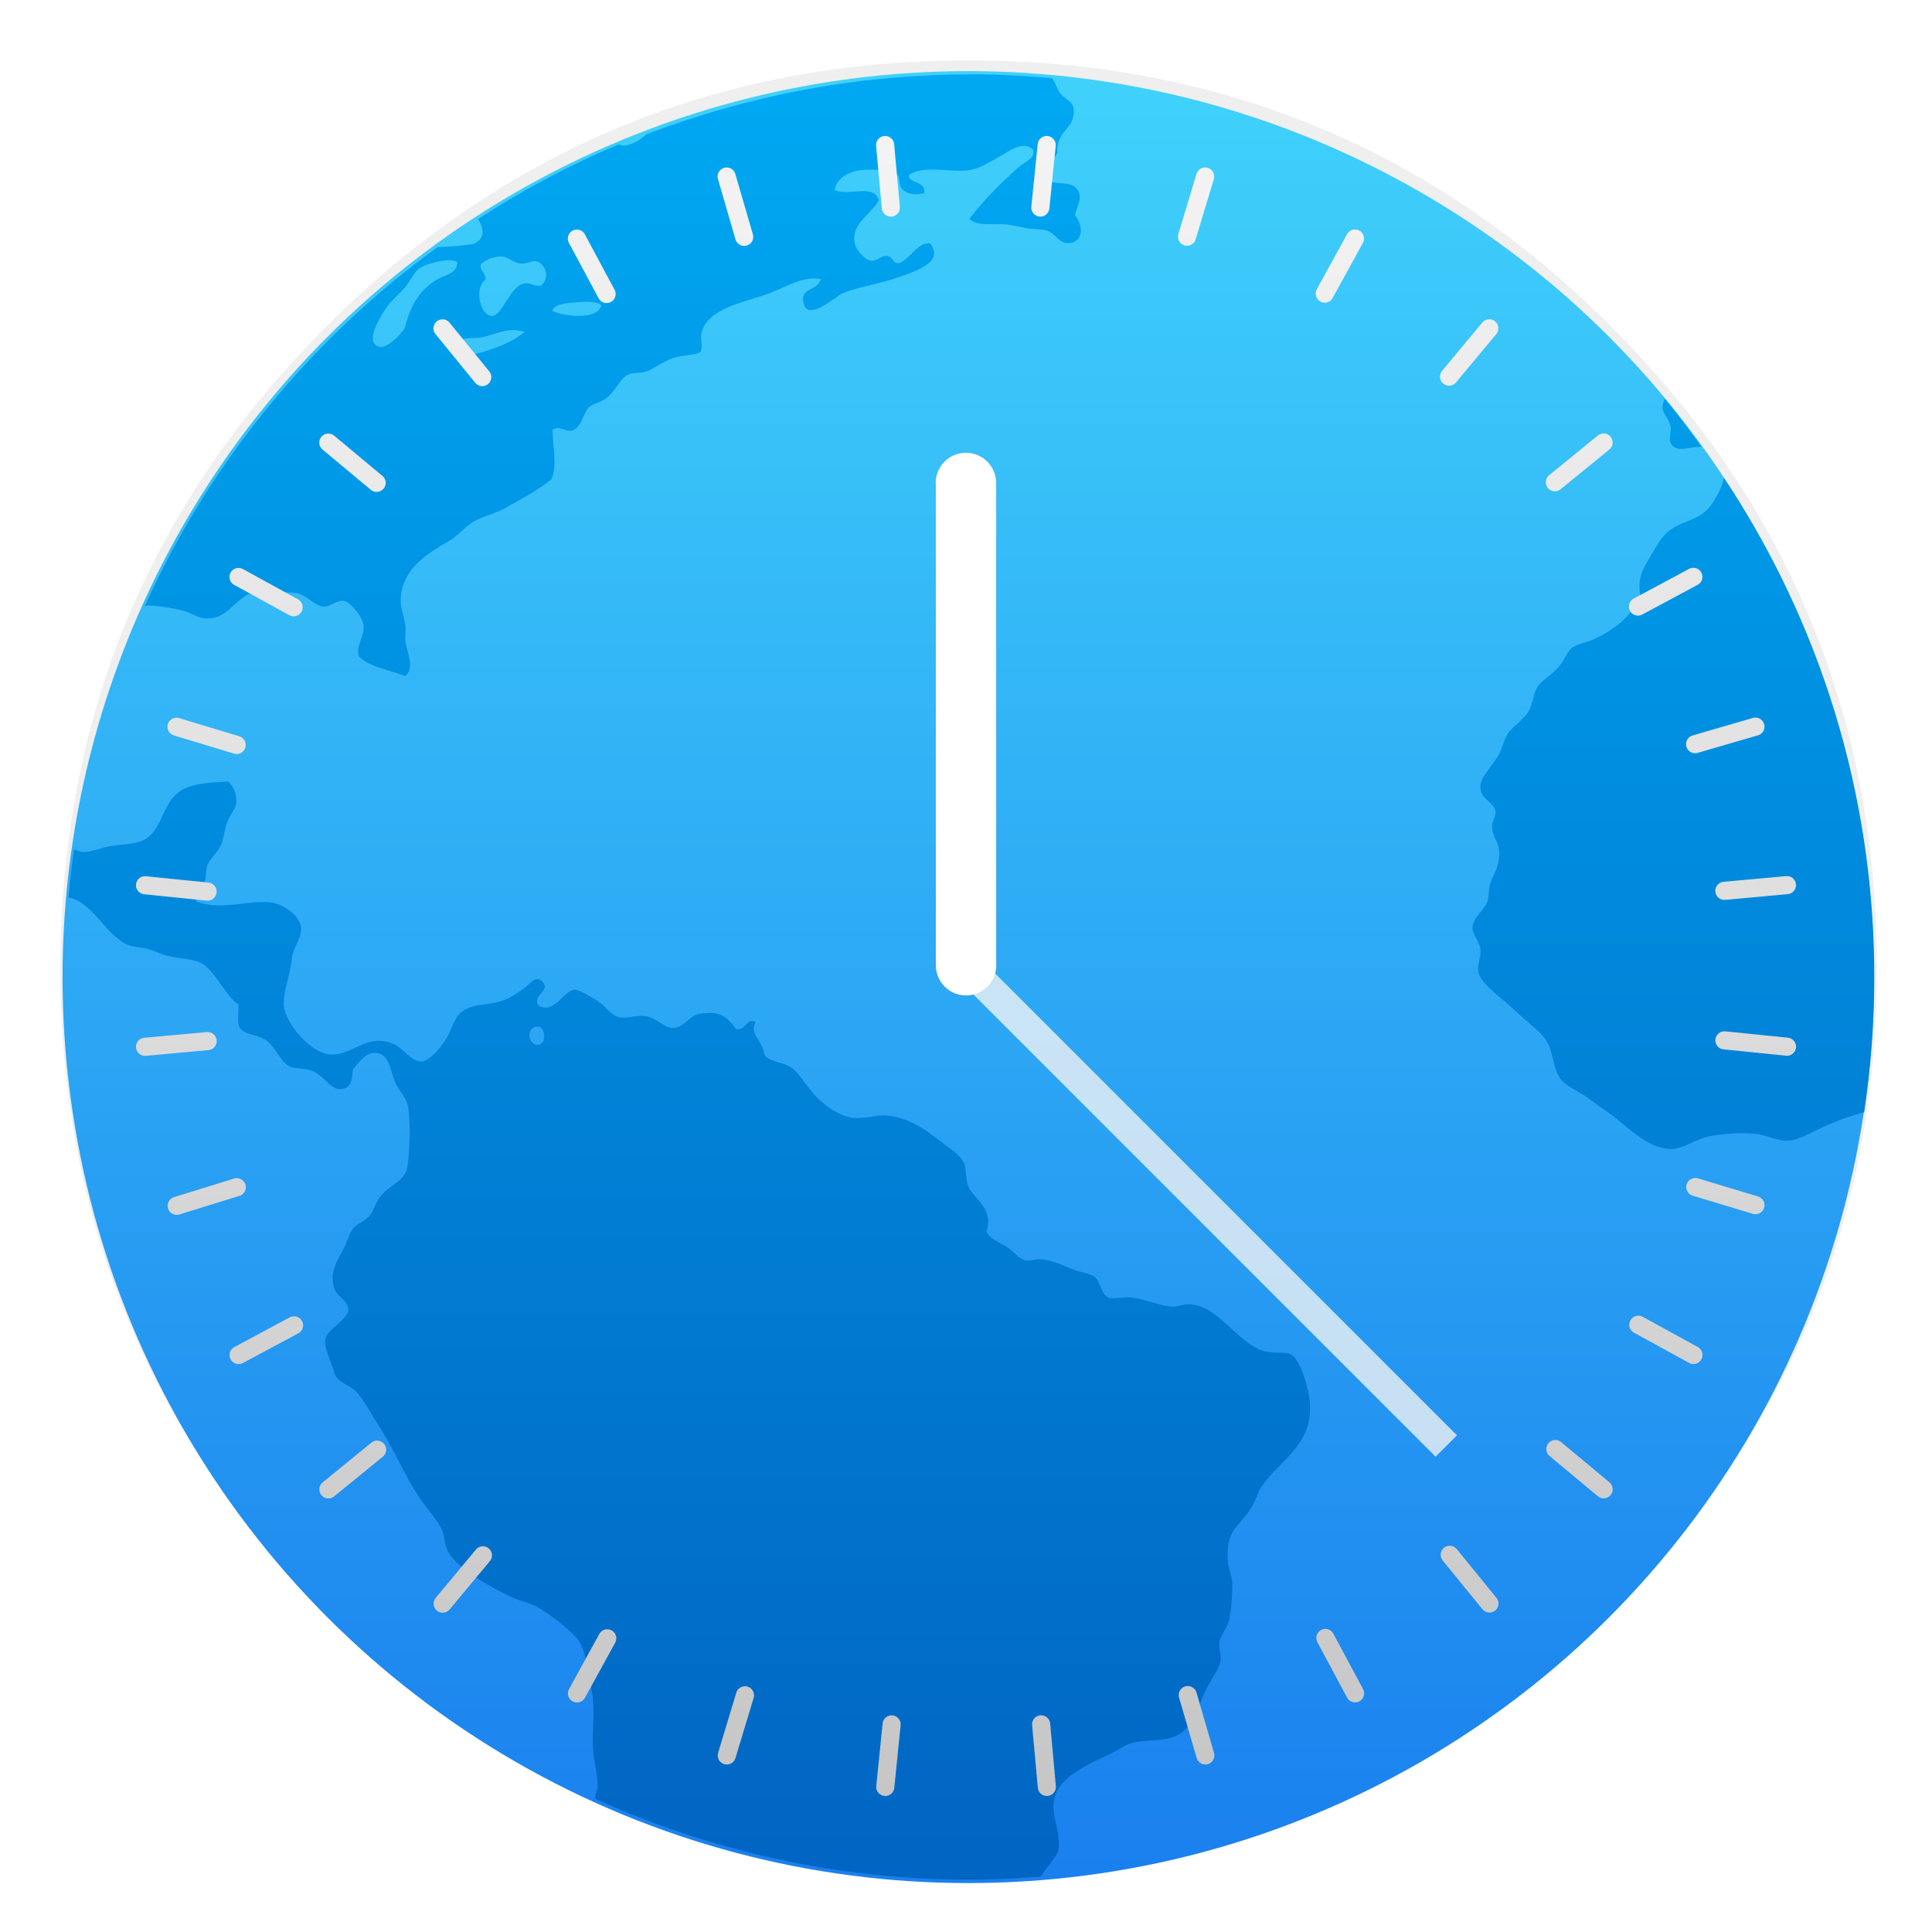 <svg width="64" height="64" version="1.1" xmlns="http://www.w3.org/2000/svg" xmlns:xlink="http://www.w3.org/1999/xlink">
 <defs>
  <filter id="c-3" x="-.036" y="-.036" width="1.072" height="1.072" color-interpolation-filters="sRGB">
   <feGaussianBlur stdDeviation="15.3"/>
  </filter>
  <linearGradient id="b-6" x1="399.57" x2="399.57" y1="545.8" y2="517.8" gradientUnits="userSpaceOnUse">
   <stop stop-color="#3889e9" offset="0"/>
   <stop stop-color="#5ea5fb" offset="1"/>
  </linearGradient>
  <linearGradient id="d-7" x1="400.56" x2="400.56" y1="546.93" y2="516.48" gradientTransform="matrix(1.062,0,0,1.061,-24.729,-32.522)" gradientUnits="userSpaceOnUse">
   <stop stop-color="#187ced" offset="0"/>
   <stop stop-color="#42d6fc" offset="1"/>
  </linearGradient>
  <linearGradient id="g-5" x1="16.038" x2="16.038" y1="29.505" y2="2.32" gradientTransform="matrix(1.102,0,0,1.099,382.95,514.19)" gradientUnits="userSpaceOnUse">
   <stop stop-color="#0164c2" offset="0"/>
   <stop stop-color="#00a9f3" offset="1"/>
  </linearGradient>
  <linearGradient x1="-324.94" x2="-328.21" y1="649.74" y2="307.75" gradientUnits="userSpaceOnUse">
   <stop stop-color="#016ed4" offset="0"/>
   <stop stop-color="#00b1ff" offset="1"/>
  </linearGradient>
  <linearGradient id="linearGradient943" x1="399.57" x2="399.57" y1="545.8" y2="517.8" gradientUnits="userSpaceOnUse" xlink:href="#b-6"/>
  <filter id="e-2" x="-.179" y="-.02" width="1.358" height="1.04" color-interpolation-filters="sRGB">
   <feGaussianBlur stdDeviation="0.15"/>
  </filter>
  <filter id="c-9" x="-.036" y="-.036" width="1.072" height="1.072" color-interpolation-filters="sRGB">
   <feGaussianBlur stdDeviation="0.244"/>
  </filter>
  <linearGradient id="b-1" x1="417" x2="417" y1="51.538" y2="573.98" gradientTransform="matrix(.14 0 0 .14 -26.366 -2.41)" gradientUnits="userSpaceOnUse">
   <stop stop-color="#f3f3f3" offset="0"/>
   <stop stop-color="#b7b7b7" offset="1"/>
  </linearGradient>
 </defs>
 <path transform="matrix(.059 0 0 .059 1.882 1.883)" d="m984.88 316.75q-9.292-22.529-20.962-44.139c-4.376-8.158-9.022-16.261-13.938-24.203-21.124-34.252-46.894-66.614-77.311-97.029-99.568-99.568-219.83-149.38-360.67-149.38-140.85 0-261.05 49.811-360.61 149.38-99.569 99.572-149.38 219.78-149.38 360.61s49.811 261.11 149.38 360.67c99.568 99.568 219.78 149.32 360.61 149.32 140.84 0 261.11-49.758 360.67-149.32 54.836-54.89 94.598-116.04 119.23-183.42 20.043-54.943 30.092-113.99 30.092-177.25 0-48.515-5.889-94.598-17.72-138.25-1.351-4.916-2.755-9.833-4.214-14.695-4.43-14.371-9.508-28.471-15.181-42.302z" filter="url(#c-3)" opacity=".25" stroke-width="18.368"/>
 <g transform="matrix(1.94,0,0,1.942,-745.24,-1000.7)" stroke-width=".8">
  <circle cx="400.57" cy="531.8" r="0" fill="url(#linearGradient943)"/>
  <g transform="matrix(1.051,0,0,1.051,-20.353,-26.94)" stroke-width=".8">
   <ellipse cx="400.6" cy="531.78" rx="14.715" ry="14.704" fill="url(#d-7)"/>
   <path d="m400.62 517.13c-1.854 0-3.618 0.352-5.249 0.971-0.119 0.109-0.273 0.192-0.395 0.182-0.017-2e-3 -0.033-0.012-0.051-0.019-0.804 0.335-1.566 0.746-2.289 1.212 0.094 0.152 0.122 0.321-0.071 0.403-0.032 0.013-0.441 0.055-0.584 0.052-2.056 1.489-3.705 3.492-4.759 5.83 0.017-3e-3 0.032-0.01 0.049-0.011 0.16-3e-3 0.39 0.043 0.544 0.075 0.142 0.029 0.256 0.124 0.379 0.133 0.348 0.026 0.432-0.244 0.716-0.395 0.294 0.041 0.488-0.05 0.754-0.02 0.181 0.02 0.311 0.212 0.452 0.223 0.118 0.012 0.223-0.111 0.337-0.093 0.111 0.018 0.303 0.259 0.322 0.395 0.024 0.169-0.125 0.321-0.076 0.506 0.178 0.18 0.5 0.217 0.754 0.32 0.165-0.136 0.022-0.387 0-0.584-3e-3 -0.087 0.012-0.164 0-0.243-0.015-0.135-0.073-0.259-0.074-0.375-3e-3 -0.534 0.433-0.785 0.792-0.996 0.156-0.092 0.278-0.253 0.413-0.321 0.191-0.095 0.333-0.118 0.491-0.206 0.285-0.16 0.53-0.288 0.754-0.469 0.103-0.242 0.01-0.567 0.019-0.807 0.103-0.063 0.192 0.027 0.301 0.019 0.172-0.035 0.187-0.278 0.284-0.375 0.057-0.056 0.212-0.095 0.283-0.15 0.172-0.134 0.228-0.337 0.378-0.395 0.054-0.022 0.178-0.015 0.263-0.038 0.112-0.03 0.27-0.161 0.452-0.223 0.118-0.041 0.39-0.049 0.435-0.094 0.056-0.057-7.8e-4 -0.216 0.019-0.3 0.091-0.424 0.732-0.514 1.111-0.657 0.265-0.1 0.538-0.284 0.83-0.228-0.057 0.202-0.329 0.13-0.283 0.375 0.064 0.34 0.52-0.097 0.64-0.147 0.23-0.096 0.624-0.156 0.926-0.265 0.265-0.096 0.739-0.243 0.489-0.545-0.208-0.012-0.308 0.243-0.489 0.32-0.125 0.021-0.101-0.104-0.208-0.114-0.101-0.012-0.158 0.093-0.263 0.075-0.104-0.017-0.249-0.18-0.265-0.3-0.041-0.314 0.266-0.443 0.396-0.677-0.086-0.284-0.48-0.058-0.718-0.169 0.023-0.169 0.198-0.285 0.396-0.318 0.162-0.027 0.526-0.013 0.623 0.072 0.056 0.048 4e-3 0.166 0.095 0.245 0.096 0.087 0.214 0.077 0.339 0.057 0.044-0.214-0.279-0.16-0.244-0.302 0.255-0.166 0.669-0.03 0.98-0.076 0.179-0.027 0.368-0.153 0.527-0.242 0.151-0.086 0.348-0.235 0.508-0.094 0.043 0.153-0.14 0.204-0.225 0.28-0.288 0.256-0.585 0.549-0.809 0.846 0.137 0.134 0.387 0.066 0.62 0.094 0.091 0.012 0.205 0.038 0.301 0.056 0.113 0.02 0.232 0.014 0.32 0.037 0.158 0.038 0.201 0.207 0.357 0.207 0.258-4.7e-4 0.261-0.278 0.115-0.452 0.046-0.177 0.118-0.269 0.056-0.393-0.116-0.232-0.542-0.012-0.564-0.3-0.013-0.187 0.157-0.179 0.225-0.319-0.031-0.362 0.298-0.388 0.263-0.712-0.015-0.136-0.13-0.138-0.225-0.265-0.048-0.062-0.072-0.182-0.128-0.236-0.44-0.038-0.884-0.063-1.335-0.063zm-7.584 2.956h2e-3c0.088 0.012 0.194 0.106 0.3 0.115 0.1 3e-3 0.184-0.055 0.245-0.038 0.158 0.041 0.224 0.279 0.075 0.395-0.123 0.015-0.171-0.054-0.264-0.037-0.256 0.043-0.354 0.543-0.545 0.527-0.18-0.015-0.278-0.453-0.095-0.584 0.012-0.114-0.084-0.132-0.077-0.245 0.054-0.069 0.209-0.144 0.359-0.132zm-0.848 0.059c0.052 2e-3 0.092 0.014 0.112 0.037-0.025 0.2-0.182 0.187-0.337 0.28-0.268 0.161-0.423 0.407-0.508 0.751-0.025 0.1-0.289 0.366-0.416 0.339-0.299-0.063 0.083-0.612 0.151-0.695 0.076-0.092 0.177-0.174 0.266-0.28 0.086-0.103 0.142-0.243 0.225-0.3 0.091-0.063 0.351-0.138 0.508-0.132zm2.23 0.675c0.096 2e-3 0.182 0.017 0.221 0.056-0.061 0.248-0.598 0.183-0.794 0.093 0.012-0.093 0.159-0.119 0.283-0.132 0.087-3e-3 0.194-0.02 0.29-0.017zm-1.22 0.458c0.064-2e-3 0.128 0.012 0.195 0.03-0.173 0.145-0.361 0.227-0.659 0.32-0.143 0.045-0.39 0.101-0.415-0.059-0.03-0.195 0.209-0.15 0.34-0.167 0.165-0.023 0.345-0.118 0.538-0.124zm18.717 1.113c-0.023 0.054-0.038 0.106-0.036 0.157 0.012 0.091 0.111 0.178 0.133 0.3 0.012 0.065-0.031 0.205 0 0.265 0.091 0.175 0.328 0.05 0.498 0.059-0.193-0.265-0.386-0.53-0.596-0.781zm0.963 1.292c-0.027 0.129-0.115 0.298-0.187 0.406-0.164 0.249-0.387 0.261-0.623 0.393-0.196 0.111-0.281 0.296-0.396 0.489-0.125 0.209-0.202 0.335-0.151 0.637-0.168 0.333-0.423 0.537-0.772 0.695-0.103 0.046-0.244 0.064-0.339 0.132-0.075 0.054-0.118 0.199-0.225 0.319-0.132 0.147-0.271 0.208-0.34 0.32-0.054 0.087-0.072 0.259-0.132 0.375-0.081 0.158-0.252 0.235-0.357 0.395-0.048 0.074-0.081 0.224-0.133 0.32-0.119 0.216-0.323 0.372-0.301 0.562 0.022 0.184 0.231 0.216 0.245 0.376 3e-3 0.091-0.06 0.146-0.056 0.245 3e-3 0.144 0.101 0.245 0.112 0.356 0.028 0.279-0.095 0.39-0.148 0.581-0.025 0.091-0.014 0.194-0.038 0.265-0.047 0.14-0.242 0.266-0.245 0.431-2e-3 0.117 0.121 0.212 0.131 0.376 3e-3 0.114-0.056 0.235-0.036 0.339 0.04 0.204 0.406 0.442 0.566 0.601 0.213 0.213 0.492 0.377 0.584 0.601 0.077 0.19 0.076 0.437 0.225 0.581 0.11 0.106 0.293 0.172 0.433 0.282 0.131 0.103 0.274 0.191 0.415 0.3 0.229 0.179 0.576 0.535 0.942 0.508 0.191-0.013 0.386-0.169 0.603-0.207 0.223-0.04 0.512-0.06 0.736-0.037 0.172 0.017 0.349 0.12 0.528 0.112 0.189-0.012 0.405-0.151 0.62-0.245 0.173-0.075 0.385-0.158 0.617-0.219 0.107-0.715 0.164-1.447 0.164-2.192 0-3-0.9-5.78-2.44-8.098zm-24.309 4.923c-0.313 0.017-0.518 0.031-0.696 0.112-0.408 0.185-0.329 0.734-0.736 0.864-0.141 0.045-0.334 0.047-0.489 0.075-0.134 0.025-0.297 0.097-0.435 0.094-0.038-4.7e-4 -0.092-0.029-0.141-0.044-0.036 0.258-0.066 0.518-0.089 0.78 0.388 0.074 0.588 0.586 0.93 0.755 0.094 0.047 0.216 0.049 0.337 0.076 0.097 0.022 0.172 0.063 0.265 0.095 0.199 0.067 0.443 0.059 0.603 0.13 0.24 0.106 0.416 0.556 0.623 0.677 0.012 0.121-0.024 0.284 0.019 0.375 0.097 0.132 0.235 0.103 0.396 0.189 0.192 0.103 0.251 0.37 0.433 0.452 0.063 0.028 0.221 0.024 0.32 0.055 0.25 0.075 0.331 0.363 0.545 0.3 0.14-0.041 0.129-0.185 0.152-0.319 0.093-0.1 0.194-0.259 0.339-0.262 0.234-0.012 0.255 0.241 0.34 0.468 0.048 0.128 0.174 0.24 0.207 0.375 0.059 0.233 0.029 0.932-0.021 1.072-0.059 0.171-0.292 0.244-0.435 0.433-0.067 0.089-0.1 0.219-0.151 0.282-0.092 0.112-0.229 0.141-0.298 0.245-0.039 0.058-0.077 0.183-0.115 0.262-0.113 0.239-0.265 0.408-0.169 0.695 0.04 0.118 0.225 0.197 0.225 0.336 5.4e-4 0.164-0.349 0.31-0.376 0.489-0.02 0.133 0.108 0.372 0.151 0.545 0.031 0.131 0.28 0.213 0.357 0.3 0.132 0.148 0.238 0.358 0.359 0.544 0.239 0.366 0.426 0.812 0.659 1.166 0.123 0.186 0.296 0.352 0.377 0.545 0.042 0.097 0.036 0.213 0.074 0.3 0.135 0.303 0.729 0.619 1.036 0.77 0.144 0.069 0.303 0.094 0.435 0.167 0.2 0.111 0.595 0.409 0.696 0.584 0.09 0.157 0.146 0.539 0.189 0.788 0.059 0.33 6.7e-4 0.583 0.019 0.94 0.012 0.193 0.073 0.387 0.076 0.581 7.5e-4 0.068-0.036 0.118-0.039 0.187-1.1e-4 0.011 4e-3 0.024 4e-3 0.035 1.851 0.835 3.902 1.31 6.073 1.31 0.392 0 0.78-0.021 1.164-0.051 0.017-0.029 0.032-0.059 0.054-0.086 0.089-0.116 0.167-0.217 0.225-0.319 0.056-0.343-0.137-0.583-0.056-0.883 0.09-0.337 0.558-0.543 0.886-0.695 0.113-0.052 0.228-0.137 0.32-0.169 0.227-0.079 0.51-0.036 0.718-0.112 0.353-0.129 0.39-0.506 0.564-0.827 0.083-0.152 0.191-0.304 0.207-0.412 0.014-0.097-0.036-0.189-0.02-0.303 0.017-0.113 0.119-0.212 0.151-0.336 0.041-0.163 0.059-0.401 0.059-0.582 0-0.149-0.07-0.279-0.075-0.413-0.025-0.487 0.177-0.542 0.357-0.807 0.091-0.132 0.125-0.282 0.188-0.376 0.304-0.451 0.83-0.669 0.792-1.352-0.012-0.226-0.155-0.736-0.321-0.808-0.095-0.041-0.314-3e-3 -0.452-0.056-0.445-0.166-0.707-0.716-1.168-0.751-0.098-0.012-0.189 0.04-0.3 0.038-0.183-0.012-0.458-0.127-0.66-0.15-0.129-0.013-0.3 0.038-0.378 0-0.118-0.057-0.13-0.273-0.225-0.338-0.075-0.053-0.224-0.07-0.339-0.114-0.186-0.07-0.333-0.154-0.547-0.169-0.066-3e-3 -0.148 0.031-0.225 0.02-0.118-0.02-0.212-0.16-0.321-0.226-0.137-0.083-0.264-0.123-0.32-0.242 0.124-0.405-0.218-0.517-0.301-0.751-0.04-0.11-0.022-0.241-0.056-0.339-0.05-0.14-0.188-0.221-0.34-0.338-0.273-0.209-0.515-0.406-0.904-0.454-0.171-0.022-0.341 0.052-0.548 0.038-0.219-0.013-0.495-0.205-0.659-0.392-0.16-0.182-0.237-0.346-0.376-0.433-0.132-0.084-0.306-0.082-0.396-0.167-0.04-0.037-0.033-0.101-0.076-0.189-0.066-0.137-0.177-0.213-0.095-0.376-0.15-0.077-0.154 0.143-0.319 0.114-0.147-0.207-0.27-0.305-0.603-0.245-0.152 0.028-0.237 0.22-0.415 0.225-0.146 0.012-0.26-0.162-0.452-0.189-0.145-0.02-0.31 0.039-0.413 0.02-0.161-0.032-0.21-0.166-0.357-0.262-0.108-0.07-0.317-0.191-0.377-0.189-0.189 0.012-0.324 0.401-0.586 0.263-0.127-0.16 0.207-0.245 0.056-0.395-0.114-0.114-0.21 0.052-0.301 0.115-0.105 0.072-0.203 0.143-0.319 0.186-0.259 0.096-0.421 0.046-0.623 0.15-0.187 0.097-0.195 0.258-0.301 0.451-0.087 0.157-0.284 0.387-0.415 0.396-0.158 0.012-0.309-0.22-0.452-0.282-0.432-0.186-0.641 0.165-0.999 0.17-0.333 0.012-0.808-0.535-0.791-0.847 3e-3 -0.19 0.11-0.479 0.132-0.714 0.021-0.187 0.149-0.3 0.151-0.471 3e-3 -0.228-0.304-0.404-0.452-0.431-0.352-0.065-0.841 0.141-1.244-0.02-0.077-0.127 0.09-0.215 0.133-0.339 0.025-0.07 0.01-0.164 0.036-0.242 0.044-0.12 0.17-0.212 0.227-0.339 0.042-0.097 0.053-0.236 0.095-0.356 0.05-0.137 0.14-0.225 0.151-0.32 0.013-0.127-0.034-0.273-0.134-0.356zm5.038 3.976c0.128 0.012 0.144 0.275 0.013 0.296-0.141 0.022-0.213-0.22-0.076-0.283 0.023-0.012 0.045-0.012 0.063-0.011v-2e-3z" fill="url(#g-5)" stroke-width=".8"/>
   <g transform="matrix(.952 0 0 .952 -17.496 34.423)" stroke-width=".8">
    <g transform="matrix(.09 0 0 .09 438.34 482.08)" stroke-width=".8">
     <g transform="matrix(1.204,0,0,1.204,-35.719,-130.85)" stroke-width=".8">
      <g transform="matrix(9.206,0,0,9.206,-4262.7,-3635.2)">
       <g transform="matrix(.09 0 0 .09 438.34 482.08)" stroke-width=".8">
        <g transform="matrix(1.204,0,0,1.204,63.521,-89.411)" stroke-width=".8">
         <g transform="matrix(15.075,0,0,15.075,-6218.9,-8263.6)" stroke-width=".8">
          <circle cx="400.57" cy="531.8" r="0" fill="url(#linearGradient943)"/>
         </g>
        </g>
       </g>
      </g>
      <g transform="translate(-14.074,-2.01)">
       <g transform="matrix(.959 0 0 .959 -17.711 32.814)" stroke-width=".8">
        <g transform="translate(107.07,39.919)" stroke-width=".8">
         <g transform="translate(2.9511e-6 -.879)" stroke-width=".8">
          <g transform="matrix(1.051,0,0,1.051,16.46,-22.65)" stroke-width=".8"></g>
         </g>
        </g>
       </g>
      </g>
     </g>
    </g>
   </g>
  </g>
 </g>
 <path class="shp38" d="m34.673 4.804-0.21 2.072m5.46-1.029-0.602 1.993m5.564 0.062-1.002 1.825m5.452 1.149-1.333 1.6m5.119 2.183-1.614 1.316m4.588 3.134-1.835 0.984m3.891 3.978-1.999 0.581m3.043 4.669-2.073 0.189m2.073 5.163-2.072-0.21m1.029 5.46-1.993-0.602m-0.062 5.564-1.825-1.002m-1.149 5.452-1.6-1.333m-2.183 5.117-1.316-1.614m-3.135 4.59-0.984-1.835m-3.977 3.891-0.581-1.999m-4.669 3.042-0.189-2.073m-5.163 2.074 0.21-2.072m-5.46 1.029 0.602-1.993m-5.564-0.062 1.002-1.825m-5.452-1.149 1.333-1.6m-5.119-2.185 1.614-1.316m-4.588-3.134 1.835-0.984m-3.885-3.96 1.989-0.616m-3.039-4.651 2.073-0.189m-2.073-5.163 2.072 0.21m-1.029-5.46 1.993 0.602m0.062-5.564 1.825 1.002m1.149-5.453 1.6 1.333m2.183-5.117 1.316 1.614m3.135-4.588 0.984 1.835m3.977-3.891 0.581 1.999m4.669-3.043 0.189 2.073" fill="none" stroke="url(#b-1)" stroke-linecap="round" stroke-width=".6"/>
 <g stroke-width="3.78">
  <path d="m31.998 14.998a1.002 1.002 0 0 0-1.002 1.002 1.002 1.002 0 0 0 0.004 0.07v15.916a1.002 1.002 0 0 0 1.002 0.99 1.002 1.002 0 0 0 1.002-1.002 1.002 1.002 0 0 0-0.004-0.07v-15.904a1.002 1.002 0 0 0 0-0.012 1.002 1.002 0 0 0-1.002-0.99z" filter="url(#e-2)" opacity=".5"/>
  <path d="m32.709 31.991 15.557 15.557-0.711 0.707-15.557-15.557z" filter="url(#c-9)" opacity=".35"/>
  <path d="m32.709 31.991 15.557 15.557-0.711 0.707-15.557-15.557z" fill="#fff" opacity=".75"/>
  <path d="m31.998 14.998a1.002 1.002 0 0 0-1.002 1.002 1.002 1.002 0 0 0 0.004 0.07v15.916a1.002 1.002 0 0 0 1.002 0.99 1.002 1.002 0 0 0 1.002-1.002 1.002 1.002 0 0 0-0.004-0.07v-15.904a1.002 1.002 0 0 0 0-0.012 1.002 1.002 0 0 0-1.002-0.99z" fill="#fff"/>
 </g>
</svg>
